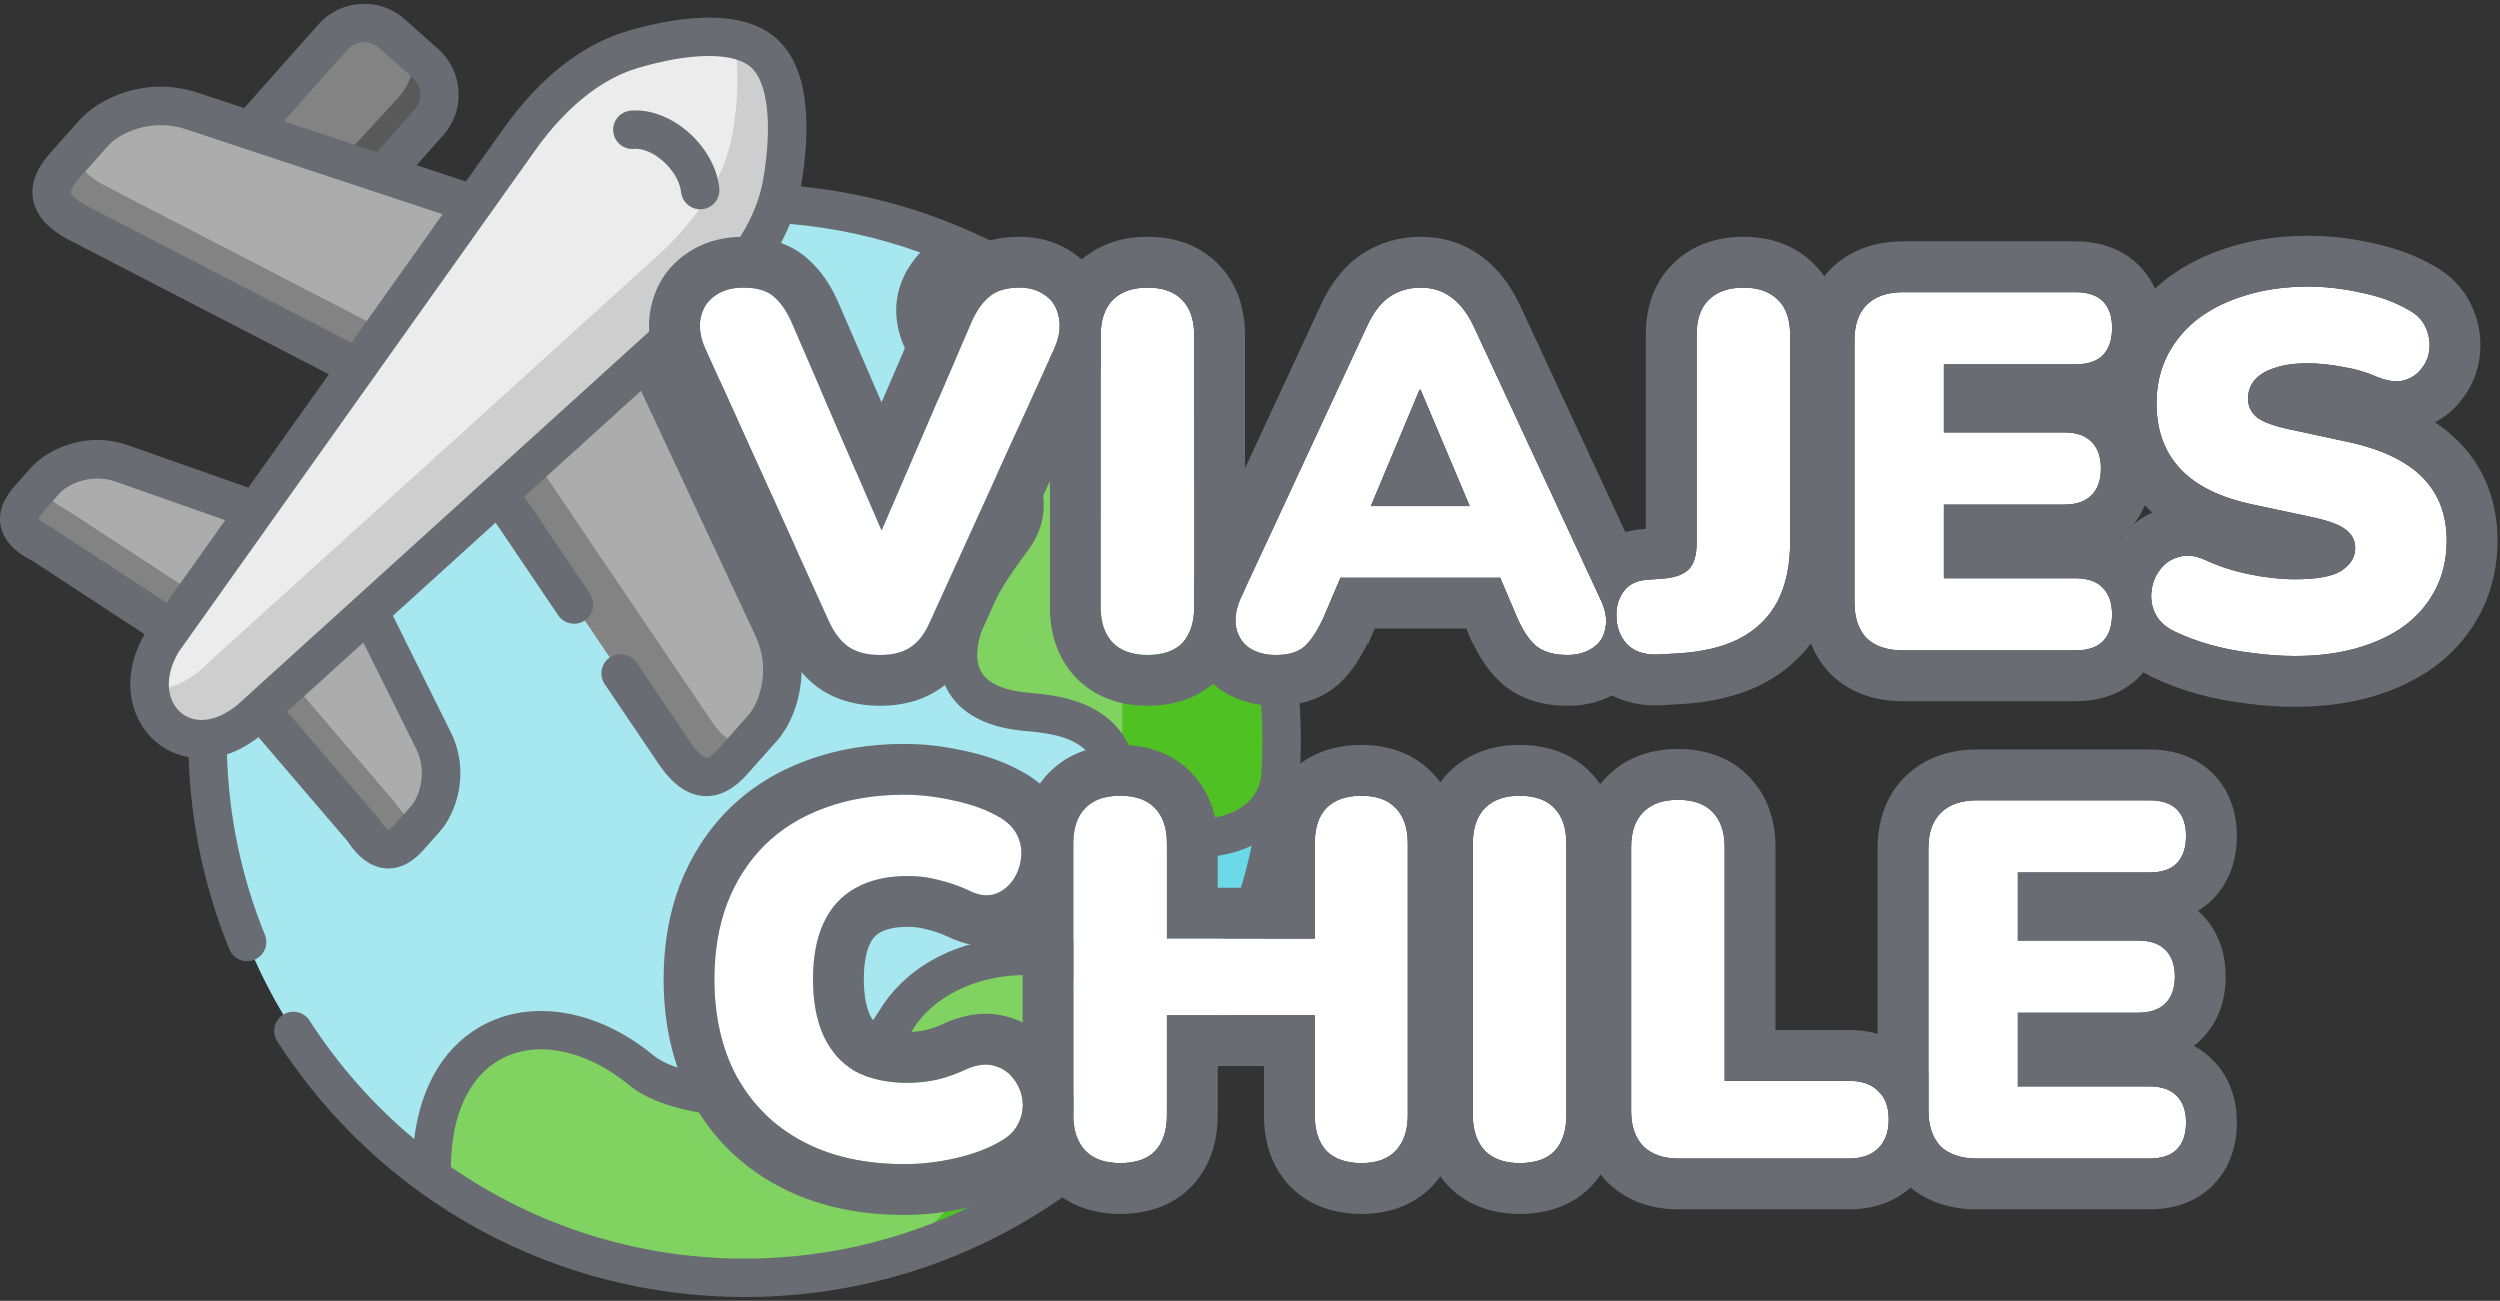 <svg width="984" height="512" viewBox="0 0 984 512" fill="none" xmlns="http://www.w3.org/2000/svg">
<rect x="0" y="0" width="984" height="512" fill="#333333" stroke="none"/>
<g clip-path="url(#clip0_575_2961)">
<path fill-rule="evenodd" clip-rule="evenodd" d="M503.929 306.615C501.302 343.537 489.196 377.887 470.009 407.15C432.263 464.848 367.107 502.941 293.071 502.941C247.13 502.941 204.616 488.195 169.954 463.19C116.504 424.639 81.67 361.683 81.67 290.812L209.242 113.261L305.806 80.197C330.761 81.683 354.516 87.484 376.387 96.886C383.24 99.829 389.921 103.144 396.402 106.774C460.873 143.01 504.444 212.081 504.444 291.355C504.443 296.499 504.271 301.585 503.929 306.615Z" fill="#A6E7F0"/>
<path fill-rule="evenodd" clip-rule="evenodd" d="M396.401 106.774C460.872 143.01 504.443 212.081 504.443 291.355C504.443 296.499 504.272 301.586 503.929 306.615C499.104 338.85 443.398 335.764 440.457 307.672C437.745 281.809 413.903 281.152 402.939 280.066C375.929 277.323 363.68 258.004 398.171 212.681C426.895 174.93 321.565 136.608 376.386 96.886C383.238 99.829 389.92 103.144 396.401 106.774Z" fill="#80D261"/>
<path fill-rule="evenodd" clip-rule="evenodd" d="M312 153.526L325.248 165.3C331.986 171.301 332.614 181.732 326.619 188.505L294.012 225.227L269.114 206.966L270.684 175.331L288.843 154.898C294.841 148.125 305.262 147.525 312 153.526Z" fill="#838383"/>
<path fill-rule="evenodd" clip-rule="evenodd" d="M270.685 175.331L294.012 225.227L304.205 247.089C311.771 263.264 306.318 279.639 300.265 286.44L288.501 299.671C279.621 309.702 272.255 306.701 265.117 295.87L196.449 194.249L206.1 148.44L254.81 141.324L270.685 175.331Z" fill="#ACACAC"/>
<path fill-rule="evenodd" clip-rule="evenodd" d="M145.341 240.601L170.61 291.469C176.806 303.957 172.237 316.903 167.526 322.218L161.073 329.477C154.135 337.307 148.367 334.992 142.8 326.505L102.513 279.438L112.049 251.918L145.341 240.601Z" fill="#ACACAC"/>
<path fill-rule="evenodd" clip-rule="evenodd" d="M47.978 182.418L100.6 200.936L100.372 237.001L67.508 247.517L16.485 214.167C7.434 209.623 4.436 204.165 11.403 196.363L17.856 189.076C22.566 183.79 34.844 177.788 47.978 182.418Z" fill="#ACACAC"/>
<path fill-rule="evenodd" clip-rule="evenodd" d="M352.573 401.692C371.389 370.4 429.35 363.255 470.008 407.15C432.262 464.848 367.106 502.941 293.07 502.941C247.129 502.941 204.615 488.195 169.953 463.19C168.04 405.207 214.837 390.175 252.555 421.353C268.801 434.756 328.846 441.243 352.573 401.692Z" fill="#80D261"/>
<path fill-rule="evenodd" clip-rule="evenodd" d="M143.371 9.068C147.254 9.068 151.137 10.411 154.221 13.183L167.469 24.957C174.236 30.958 174.835 41.418 168.84 48.162L150.709 68.595H112.049L98.458 51.277L131.065 14.555C134.291 10.926 138.803 9.068 143.314 9.068H143.371Z" fill="#838383"/>
<path fill-rule="evenodd" clip-rule="evenodd" d="M98.458 51.277L150.709 68.595L186.285 80.369L180.003 126.379L140.658 144.611L31.731 88.284C20.139 82.454 16.313 75.51 25.221 65.479L36.985 52.248C43.01 45.447 58.628 38.102 75.559 43.703L98.458 51.277Z" fill="#ACACAC"/>
<path fill-rule="evenodd" clip-rule="evenodd" d="M248.871 19.527C266.374 14.326 289.529 10.868 300.551 20.784C311.686 30.557 310.944 53.962 307.832 71.966C307.375 74.652 306.718 77.396 305.805 80.196C301.751 92.941 293.042 106.573 278.309 120.033L254.81 141.323L196.449 194.248L102.426 279.351L98.429 283.123C92.719 287.867 86.951 290.267 81.669 290.81C63.852 292.639 51.432 273.349 63.967 252.488L67.507 247.516L140.658 144.609L186.285 80.367L204.673 54.533C218.806 34.759 234.281 23.871 248.871 19.527Z" fill="#ECECEC"/>
<path fill-rule="evenodd" clip-rule="evenodd" d="M235.281 121.977L176.92 174.902L82.897 260.005L78.9 263.777C73.161 268.521 67.422 270.921 62.14 271.464C61.055 271.578 59.999 271.607 58.971 271.578C60.027 283.609 69.621 292.039 81.67 290.811C86.952 290.268 92.72 287.868 98.43 283.124L102.427 279.352L196.45 194.249L254.811 141.324L278.31 120.034C293.043 106.574 301.751 92.943 305.806 80.197C306.72 77.396 307.376 74.653 307.833 71.967C310.945 53.963 311.688 30.558 300.552 20.785C297.411 17.956 293.3 16.213 288.589 15.298C291.359 26.415 290.359 40.703 288.303 52.649C287.846 55.335 287.189 58.05 286.276 60.851C282.222 73.596 273.513 87.228 258.78 100.688L235.281 121.977Z" fill="#CECECE"/>
<path fill-rule="evenodd" clip-rule="evenodd" d="M279.422 282.924L210.725 181.303L196.449 194.249L265.117 295.87C272.255 306.701 279.622 309.701 288.501 299.671L294.925 292.441C289.359 294.155 284.333 290.412 279.422 282.924Z" fill="#838383"/>
<path fill-rule="evenodd" clip-rule="evenodd" d="M314.913 178.074L286.789 209.766L294.013 225.226L326.62 188.504C332.616 181.731 331.988 171.3 325.249 165.299L313.6 154.925V154.954C320.281 160.956 320.88 171.359 314.913 178.074Z" fill="#595959"/>
<path fill-rule="evenodd" clip-rule="evenodd" d="M134.169 63.008L150.709 68.595L168.84 48.162C174.836 41.418 174.236 30.958 167.469 24.957L158.389 16.87C165.099 22.9 162.521 32.173 156.411 38.832L134.169 63.008Z" fill="#595959"/>
<path fill-rule="evenodd" clip-rule="evenodd" d="M151.108 129.864L42.21 73.538C34.101 69.48 29.79 64.85 30.989 58.992L25.221 65.479C16.313 75.51 20.139 82.454 31.731 88.284L140.658 144.61L151.108 129.864Z" fill="#838383"/>
<path fill-rule="evenodd" clip-rule="evenodd" d="M155.049 315.388L114.762 268.321L102.513 279.438L142.8 326.505C148.368 334.992 154.135 337.307 161.073 329.477L166.898 322.933C162.672 324.047 158.818 321.104 155.049 315.388Z" fill="#838383"/>
<path fill-rule="evenodd" clip-rule="evenodd" d="M77.13 233.971L26.136 200.621C20.026 197.535 16.685 194.077 17.285 189.733L11.403 196.363C4.436 204.165 7.434 209.623 16.485 214.167L67.508 247.517L77.13 233.971Z" fill="#838383"/>
<path fill-rule="evenodd" clip-rule="evenodd" d="M504.443 291.355C504.443 212.081 460.872 143.01 396.401 106.774C392.946 104.831 389.406 102.973 385.808 101.201C420.385 146.982 441.799 210.481 441.799 280.667C441.799 290.24 441.399 299.671 440.628 308.93C445.054 335.85 499.189 338.365 503.928 306.615C504.271 301.585 504.443 296.499 504.443 291.355Z" fill="#4FC122"/>
<path fill-rule="evenodd" clip-rule="evenodd" d="M503.929 306.615C499.189 338.364 445.054 335.85 440.629 308.93C438.545 333.764 433.805 357.483 426.753 379.573C441.714 383.974 456.79 392.861 470.01 407.15C489.196 377.887 501.302 343.537 503.929 306.615Z" fill="#6BD9E7"/>
<path fill-rule="evenodd" clip-rule="evenodd" d="M426.752 379.573C411.705 426.84 386.179 466.705 354.115 493.997C402.197 479.48 443.084 448.302 470.009 407.151C456.789 392.861 441.713 383.974 426.752 379.573Z" fill="#4FC122"/>
<path d="M512 291.354C512 212.23 469.124 138.979 400.102 100.184C373.718 85.365 345.212 76.383 315.252 73.389C315.26 73.344 315.271 73.299 315.279 73.254C318.675 53.607 319.742 27.572 305.606 15.166C290.79 1.833 262.352 7.638 246.715 12.283C229.151 17.512 212.486 30.603 198.513 50.156L183.381 71.445L163.982 65.021L174.488 53.182C178.736 48.404 180.865 42.237 180.484 35.818C180.103 29.405 177.262 23.54 172.49 19.306L159.247 7.54C154.479 3.293 148.32 1.167 141.915 1.545C135.517 1.927 129.658 4.763 125.414 9.537L96.104 42.546L77.933 36.529C56.871 29.563 38.522 39.116 31.337 47.227L19.571 60.462C14.103 66.619 11.905 72.742 13.04 78.664C14.278 85.127 19.282 90.483 28.26 94.998L129.448 147.323L97.747 191.922L50.49 175.29C33.475 169.29 18.278 177.241 12.197 184.066L5.765 191.329C1.125 196.525 -0.729 201.779 0.256 206.943C1.775 214.916 9.598 219.152 12.706 220.725L56.904 249.614C46.716 267.469 51.662 283.655 61.264 291.897C64.61 294.769 69.063 297.085 74.243 298.05C75.083 324.133 80.45 349.522 90.26 373.619C91.454 376.552 94.28 378.329 97.262 378.329C98.211 378.329 99.175 378.149 100.108 377.77C103.973 376.196 105.832 371.787 104.258 367.922C95.047 345.294 90.04 321.436 89.326 296.92C93.332 295.603 97.503 293.422 101.738 290.155L136.749 331.058C138.692 333.993 143.79 341.206 151.845 341.789C152.197 341.814 152.547 341.827 152.897 341.827C157.763 341.827 162.411 339.363 166.722 334.499L173.182 327.231C179.266 320.367 185.404 304.285 177.378 288.107L154.65 242.353L195.07 205.705L219.712 242.175C221.172 244.336 223.555 245.501 225.981 245.501C227.437 245.501 228.908 245.081 230.205 244.205C233.663 241.868 234.573 237.171 232.236 233.712L206.382 195.448L252.304 153.812L263.784 178.393C263.832 178.501 263.881 178.608 263.934 178.714L297.362 250.291C303.859 264.18 298.322 277.258 294.619 281.418L282.844 294.661C280.266 297.574 278.564 298.315 277.953 298.238C277.087 298.177 274.739 296.733 271.38 291.637L250.536 260.802C248.2 257.345 243.501 256.437 240.043 258.773C236.585 261.11 235.677 265.808 238.014 269.267L258.809 300.029C264.394 308.502 270.305 312.848 276.881 313.315C277.268 313.343 277.652 313.357 278.037 313.357C283.641 313.356 289.06 310.443 294.15 304.692L305.911 291.464C313.13 283.353 320.455 263.989 311.053 243.891L302.95 226.542L332.277 193.515C341.032 183.627 340.134 168.438 330.269 159.651L317.027 147.883C312.253 143.63 306.095 141.494 299.687 141.879C293.283 142.259 287.423 145.104 283.196 149.878L272.674 161.717L264.021 143.188L283.384 125.632C283.391 125.626 283.397 125.62 283.404 125.614C296.268 113.867 305.575 101.128 310.916 88.148C328.592 89.67 345.731 93.434 362.184 99.382C356.855 105.275 353.812 111.54 352.979 118.335C350.855 135.65 363.767 150.989 376.254 165.824C393.418 186.216 400.583 197.033 392.158 208.106C372.318 234.177 365.471 254.797 371.806 269.393C374.936 276.604 382.746 285.613 402.195 287.589C402.824 287.652 403.494 287.712 404.2 287.776C418.337 289.061 431.173 291.61 432.941 308.46C434.672 324.991 450.361 336.858 471.093 337.317C471.465 337.325 471.838 337.33 472.212 337.33C479.196 337.33 486.361 335.881 492.646 332.836C488.032 355.113 479.77 376.066 468.528 395.054C447.427 375.824 421.227 366.422 395.349 369.1C373.668 371.338 355.716 381.798 346.092 397.805C335.976 414.666 318.881 420.781 306.322 422.942C284.744 426.653 264.024 421.02 257.368 415.53C236.259 398.081 211.052 393.18 191.587 402.739C175.635 410.573 165.618 426.799 163.019 448.309C147.261 435.162 133.327 419.524 121.825 401.685C119.564 398.177 114.888 397.168 111.378 399.428C107.871 401.69 106.86 406.367 109.122 409.875C149.746 472.883 218.51 510.5 293.069 510.5C351.553 510.5 406.534 487.704 447.883 446.31C485.346 408.808 507.558 360.106 511.399 307.746C511.4 307.742 511.4 307.739 511.401 307.736C511.463 307.322 511.481 306.912 511.475 306.506C511.817 301.484 512 296.434 512 291.354ZM294.503 159.907C296.058 158.151 298.217 157.106 300.582 156.965C302.946 156.82 305.221 157.607 306.98 159.174L320.222 170.942C323.875 174.196 324.207 179.828 320.967 183.487L295.982 211.624L279.638 176.63L294.503 159.907ZM136.713 19.576C138.274 17.82 140.441 16.774 142.814 16.633C145.185 16.475 147.448 17.271 149.201 18.832L162.455 30.61C164.21 32.167 165.255 34.335 165.396 36.714C165.538 39.1 164.755 41.382 163.187 43.146L148.365 59.85L111.724 47.717L136.713 19.576ZM35.127 81.533C28.515 78.208 27.93 76.054 27.885 75.82C27.77 75.222 28.271 73.428 30.87 70.502L42.643 57.259C46.328 53.1 58.642 46.066 73.185 50.879L148.035 75.664C148.161 75.712 148.289 75.75 148.417 75.791L174.22 84.335L138.293 134.88L35.127 81.533ZM19.876 207.414C16.553 205.746 15.472 204.558 15.17 204.143C15.297 203.781 15.717 202.88 17.061 201.373L23.498 194.104C26.111 191.172 35.271 185.949 45.47 189.547L88.639 204.738L65.556 237.213L20.621 207.843C20.38 207.685 20.131 207.542 19.876 207.414ZM163.84 294.827C168.637 304.497 164.496 314.243 161.878 317.197L155.417 324.466C154.092 325.961 153.247 326.482 152.901 326.651C152.452 326.396 151.15 325.457 149.119 322.36C148.943 322.092 148.75 321.835 148.542 321.592L113.023 280.096L143.015 252.903L163.84 294.827ZM273.215 114.451L249.924 135.568C249.794 135.679 249.667 135.793 249.546 135.911L93.48 277.411C89.296 280.856 85.007 282.828 81.056 283.285C80.97 283.292 80.884 283.298 80.799 283.308C77.15 283.671 73.798 282.738 71.107 280.428C66.181 276.2 64.046 267.215 70.303 256.619L146.718 149.113C146.775 149.036 146.83 148.959 146.884 148.879L210.82 58.928C222.81 42.151 236.714 31.03 251.023 26.771C271.833 20.586 288.876 20.445 295.565 26.464C302.24 32.322 304.086 49.264 300.382 70.69C297.866 85.386 288.471 100.518 273.215 114.451ZM471.428 322.206C460.544 321.965 448.993 316.625 447.973 306.884C444.764 276.285 417.297 273.788 405.569 272.722C404.906 272.661 404.276 272.604 403.703 272.547C396.998 271.867 388.426 269.722 385.671 263.372C381.844 254.556 388.592 237.746 404.186 217.255C420.859 195.342 402.538 173.577 387.817 156.088C377.415 143.731 366.659 130.952 367.981 120.173C368.585 115.248 371.707 110.461 377.47 105.619C382.624 107.975 387.703 110.555 392.699 113.361C456.964 149.481 496.886 217.684 496.886 291.353C496.886 296.304 496.699 301.212 496.351 306.076C494.149 318.322 481.629 322.441 471.428 322.206ZM293.07 495.384C251.008 495.384 210.936 482.497 177.461 459.296C177.595 438.34 185.069 422.777 198.251 416.304C212.311 409.396 231.274 413.565 247.745 427.182C259.851 437.169 286.137 441.747 308.884 437.836C324.561 435.139 345.99 427.354 359.049 405.586C366.092 393.873 380.243 385.852 396.901 384.133C419.199 381.825 441.974 390.477 460.213 407.969C423.339 460.774 362.171 495.384 293.07 495.384Z" fill="#696C73"/>
<path d="M248.269 43.546C244.11 43.895 241.021 47.548 241.369 51.707C241.718 55.867 245.368 58.965 249.531 58.607C257.114 57.992 267.16 67.209 268.084 75.647C268.508 79.517 271.782 82.383 275.587 82.383C275.862 82.383 276.14 82.368 276.419 82.337C280.568 81.883 283.563 78.151 283.109 74.003C281.281 57.311 264.029 42.21 248.269 43.546Z" fill="#696C73"/>
</g>
<path d="M778.219 456C771.952 456 767.152 454.4 763.819 451.2C760.619 447.867 759.019 443.133 759.019 437V334C759.019 327.867 760.619 323.2 763.819 320C767.152 316.667 771.952 315 778.219 315H846.019C850.819 315 854.419 316.2 856.819 318.6C859.219 321 860.419 324.467 860.419 329C860.419 333.667 859.219 337.267 856.819 339.8C854.419 342.2 850.819 343.4 846.019 343.4H794.219V370.2H841.619C846.285 370.2 849.819 371.4 852.219 373.8C854.752 376.2 856.019 379.733 856.019 384.4C856.019 389.067 854.752 392.6 852.219 395C849.819 397.4 846.285 398.6 841.619 398.6H794.219V427.6H846.019C850.819 427.6 854.419 428.867 856.819 431.4C859.219 433.8 860.419 437.267 860.419 441.8C860.419 446.467 859.219 450 856.819 452.4C854.419 454.8 850.819 456 846.019 456H778.219Z" fill="white"/>
<path d="M660.626 456C654.76 456 650.16 454.4 646.826 451.2C643.626 447.866 642.026 443.266 642.026 437.4V333.4C642.026 327.4 643.626 322.8 646.826 319.6C650.026 316.4 654.56 314.8 660.426 314.8C666.426 314.8 670.96 316.4 674.026 319.6C677.226 322.8 678.826 327.4 678.826 333.4V425.4H727.626C732.693 425.4 736.56 426.733 739.226 429.4C742.026 431.933 743.426 435.666 743.426 440.6C743.426 445.533 742.026 449.333 739.226 452C736.56 454.666 732.693 456 727.626 456H660.626Z" fill="white"/>
<path d="M598.122 457.8C592.255 457.8 587.722 456.2 584.522 453C581.322 449.667 579.722 445 579.722 439V332C579.722 325.867 581.322 321.2 584.522 318C587.722 314.8 592.255 313.2 598.122 313.2C604.122 313.2 608.655 314.8 611.722 318C614.922 321.2 616.522 325.867 616.522 332V439C616.522 445 614.988 449.667 611.922 453C608.855 456.2 604.255 457.8 598.122 457.8Z" fill="white"/>
<path d="M440.895 457.8C435.028 457.8 430.495 456.2 427.295 453C424.095 449.667 422.495 445 422.495 439V332C422.495 325.867 424.095 321.2 427.295 318C430.495 314.8 435.028 313.2 440.895 313.2C446.895 313.2 451.428 314.8 454.495 318C457.695 321.2 459.295 325.867 459.295 332V369.4H517.495V332C517.495 325.867 519.028 321.2 522.095 318C525.295 314.8 529.895 313.2 535.895 313.2C541.762 313.2 546.228 314.8 549.295 318C552.495 321.2 554.095 325.867 554.095 332V439C554.095 445 552.495 449.667 549.295 453C546.228 456.2 541.762 457.8 535.895 457.8C529.895 457.8 525.295 456.2 522.095 453C519.028 449.667 517.495 445 517.495 439V399.6H459.295V439C459.295 445 457.762 449.667 454.695 453C451.628 456.2 447.028 457.8 440.895 457.8Z" fill="white"/>
<path d="M356 458.2C340.4 458.2 327 455.2 315.8 449.2C304.6 443.2 296 434.733 290 423.8C284.134 412.866 281.2 400.066 281.2 385.4C281.2 374.466 282.867 364.533 286.2 355.6C289.667 346.666 294.6 339 301 332.6C307.534 326.2 315.4 321.333 324.6 318C333.934 314.533 344.4 312.8 356 312.8C362.134 312.8 368.467 313.533 375 315C381.667 316.333 387.534 318.4 392.6 321.2C396.334 323.2 398.934 325.733 400.4 328.8C401.867 331.866 402.334 335 401.8 338.2C401.4 341.4 400.267 344.266 398.4 346.8C396.534 349.333 394.134 351.066 391.2 352C388.267 352.8 385.067 352.333 381.6 350.6C377.6 348.733 373.6 347.333 369.6 346.4C365.734 345.333 361.667 344.8 357.4 344.8C349.134 344.8 342.2 346.4 336.6 349.6C331.134 352.666 327 357.2 324.2 363.2C321.4 369.2 320 376.6 320 385.4C320 394.2 321.4 401.666 324.2 407.8C327 413.8 331.134 418.4 336.6 421.6C342.2 424.666 349.134 426.2 357.4 426.2C360.867 426.2 364.6 425.8 368.6 425C372.6 424.066 376.534 422.666 380.4 420.8C384.4 419.066 387.934 418.6 391 419.4C394.2 420.2 396.734 421.8 398.6 424.2C400.6 426.6 401.867 429.4 402.4 432.6C402.934 435.666 402.467 438.733 401 441.8C399.667 444.866 397.267 447.333 393.8 449.2C389.134 452 383.334 454.2 376.4 455.8C369.6 457.4 362.8 458.2 356 458.2Z" fill="white"/>
<path d="M903.216 258.2C897.882 258.2 892.282 257.8 886.416 257C880.682 256.333 875.216 255.266 870.016 253.8C864.816 252.333 860.149 250.6 856.016 248.6C852.416 246.866 849.882 244.6 848.416 241.8C846.949 238.866 846.416 235.8 846.816 232.6C847.216 229.4 848.349 226.6 850.216 224.2C852.082 221.666 854.549 220 857.616 219.2C860.682 218.266 864.149 218.666 868.016 220.4C873.082 222.8 878.816 224.666 885.216 226C891.616 227.333 897.616 228 903.216 228C912.016 228 918.149 226.866 921.616 224.6C925.216 222.2 927.016 219.266 927.016 215.8C927.016 212.733 925.749 210.266 923.216 208.4C920.816 206.533 916.482 204.933 910.216 203.6L886.816 198.6C874.016 195.933 864.482 191.266 858.216 184.6C851.949 177.933 848.816 169.333 848.816 158.8C848.816 151.866 850.216 145.6 853.016 140C855.949 134.266 860.016 129.4 865.216 125.4C870.549 121.4 876.816 118.333 884.016 116.2C891.349 113.933 899.482 112.8 908.416 112.8C915.349 112.8 922.349 113.6 929.416 115.2C936.616 116.666 942.816 118.933 948.016 122C951.082 123.6 953.282 125.8 954.616 128.6C955.949 131.4 956.482 134.333 956.216 137.4C955.949 140.333 954.882 142.933 953.016 145.2C951.282 147.466 948.882 149 945.816 149.8C942.882 150.466 939.349 149.933 935.216 148.2C931.349 146.466 926.949 145.2 922.016 144.4C917.216 143.466 912.549 143 908.016 143C903.082 143 898.882 143.6 895.416 144.8C891.949 145.866 889.282 147.466 887.416 149.6C885.682 151.733 884.816 154.2 884.816 157C884.816 159.8 885.949 162.2 888.216 164.2C890.616 166.066 894.949 167.666 901.216 169L924.416 174C937.349 176.8 947.016 181.4 953.416 187.8C959.816 194.2 963.016 202.533 963.016 212.8C963.016 219.733 961.616 226 958.816 231.6C956.016 237.2 952.016 242 946.816 246C941.616 249.866 935.349 252.866 928.016 255C920.682 257.133 912.416 258.2 903.216 258.2Z" fill="white"/>
<path d="M749.117 256C742.85 256 738.05 254.4 734.717 251.2C731.517 247.867 729.917 243.133 729.917 237V134C729.917 127.867 731.517 123.2 734.717 120C738.05 116.667 742.85 115 749.117 115H816.917C821.717 115 825.317 116.2 827.717 118.6C830.117 121 831.317 124.467 831.317 129C831.317 133.667 830.117 137.267 827.717 139.8C825.317 142.2 821.717 143.4 816.917 143.4H765.117V170.2H812.517C817.184 170.2 820.717 171.4 823.117 173.8C825.65 176.2 826.917 179.733 826.917 184.4C826.917 189.067 825.65 192.6 823.117 195C820.717 197.4 817.184 198.6 812.517 198.6H765.117V227.6H816.917C821.717 227.6 825.317 228.867 827.717 231.4C830.117 233.8 831.317 237.267 831.317 241.8C831.317 246.467 830.117 250 827.717 252.4C825.317 254.8 821.717 256 816.917 256H749.117Z" fill="white"/>
<path d="M652.788 257.6C647.454 257.867 643.321 256.534 640.388 253.6C637.588 250.534 636.188 246.667 636.188 242C636.188 238.4 637.188 235.267 639.188 232.6C641.188 229.934 644.188 228.467 648.188 228.2L653.788 227.8C658.588 227.534 662.121 226.4 664.388 224.4C666.654 222.267 667.788 218.8 667.788 214V131.8C667.788 125.667 669.387 121.067 672.587 118C675.787 114.8 680.321 113.2 686.188 113.2C692.054 113.2 696.588 114.8 699.788 118C702.988 121.067 704.587 125.667 704.587 131.8V213.4C704.587 222.6 702.921 230.4 699.587 236.8C696.254 243.067 691.254 247.934 684.587 251.4C678.054 254.734 669.854 256.667 659.987 257.2L652.788 257.6Z" fill="white"/>
<path d="M502.142 257.8C498.009 257.8 494.542 256.867 491.742 255C488.942 253 487.209 250.334 486.542 247C485.875 243.534 486.475 239.667 488.342 235.4L538.142 128.2C540.542 123 543.475 119.2 546.942 116.8C550.542 114.4 554.609 113.2 559.142 113.2C563.675 113.2 567.609 114.4 570.942 116.8C574.409 119.2 577.409 123 579.942 128.2L629.742 235.4C631.875 239.667 632.609 243.534 631.942 247C631.409 250.467 629.742 253.134 626.942 255C624.275 256.867 620.942 257.8 616.942 257.8C611.609 257.8 607.475 256.6 604.542 254.2C601.742 251.8 599.209 247.934 596.942 242.6L586.142 217.2L600.142 227.4H517.742L531.942 217.2L521.142 242.6C518.742 247.934 516.275 251.8 513.742 254.2C511.209 256.6 507.342 257.8 502.142 257.8ZM558.742 153.4L535.542 208.8L529.942 199.2H588.142L582.542 208.8L559.142 153.4H558.742Z" fill="white"/>
<path d="M451.637 257.8C445.771 257.8 441.237 256.2 438.037 253C434.837 249.667 433.237 245 433.237 239V132C433.237 125.867 434.837 121.2 438.037 118C441.237 114.8 445.771 113.2 451.637 113.2C457.637 113.2 462.171 114.8 465.237 118C468.437 121.2 470.037 125.867 470.037 132V239C470.037 245 468.504 249.667 465.437 253C462.371 256.2 457.771 257.8 451.637 257.8Z" fill="white"/>
<path d="M346.4 257.8C341.333 257.8 337.2 256.734 334 254.6C330.933 252.467 328.333 249.067 326.2 244.4L277.8 137.6C275.667 132.934 275 128.734 275.8 125C276.6 121.267 278.467 118.4 281.4 116.4C284.333 114.267 288 113.2 292.4 113.2C297.867 113.2 301.933 114.4 304.6 116.8C307.4 119.2 309.8 122.734 311.8 127.4L352.6 221.8H341.4L382.2 127.2C384.2 122.534 386.6 119.067 389.4 116.8C392.2 114.4 396.133 113.2 401.2 113.2C405.333 113.2 408.8 114.267 411.6 116.4C414.4 118.4 416.133 121.267 416.8 125C417.6 128.734 416.933 132.934 414.8 137.6L366.2 244.4C364.2 249.067 361.667 252.467 358.6 254.6C355.533 256.734 351.467 257.8 346.4 257.8Z" fill="white"/>
<path fill-rule="evenodd" clip-rule="evenodd" d="M740.825 450.141C742.392 455.444 745.098 460.579 749.391 465.051L749.673 465.345L749.968 465.628C758.19 473.521 768.666 476 778.219 476H846.019C853.901 476 863.487 474.016 870.961 466.542C878.338 459.165 880.419 449.739 880.419 441.8C880.419 433.871 878.276 424.698 871.153 417.451C868.789 414.999 866.197 413.108 863.501 411.67C864.414 410.959 865.305 410.181 866.169 409.332C873.744 402.032 876.019 392.561 876.019 384.4C876.019 376.239 873.744 366.768 866.169 359.468C865.83 359.135 865.487 358.812 865.139 358.501C867.169 357.277 869.128 355.774 870.961 353.942L871.152 353.751L871.338 353.555C878.309 346.197 880.419 337.017 880.419 329C880.419 321.001 878.237 311.734 870.961 304.458C863.487 296.984 853.901 295 846.019 295H778.219C768.454 295 757.87 297.665 749.676 305.858C741.549 313.985 739.019 324.498 739.019 334V429.197C739.089 429.264 739.158 429.332 739.226 429.4C741.299 431.276 742.605 433.809 743.143 437C743.332 438.119 743.426 439.319 743.426 440.6C743.426 444.482 742.559 447.663 740.825 450.141ZM846.019 343.4C850.819 343.4 854.419 342.2 856.819 339.8C859.219 337.267 860.419 333.667 860.419 329C860.419 324.467 859.219 321 856.819 318.6C854.419 316.2 850.819 315 846.019 315H778.219C771.952 315 767.152 316.667 763.819 320C760.619 323.2 759.019 327.867 759.019 334V437C759.019 443.133 760.619 447.867 763.819 451.2C767.152 454.4 771.952 456 778.219 456H846.019C850.819 456 854.419 454.8 856.819 452.4C859.219 450 860.419 446.467 860.419 441.8C860.419 437.267 859.219 433.8 856.819 431.4C854.419 428.867 850.819 427.6 846.019 427.6H794.219V398.6H841.619C846.285 398.6 849.819 397.4 852.219 395C854.752 392.6 856.019 389.067 856.019 384.4C856.019 379.733 854.752 376.2 852.219 373.8C849.819 371.4 846.285 370.2 841.619 370.2H794.219V343.4H846.019Z" fill="#696C73"/>
<path fill-rule="evenodd" clip-rule="evenodd" d="M646.826 451.2C650.16 454.4 654.76 456 660.626 456H727.626C732.693 456 736.56 454.666 739.226 452C742.026 449.333 743.426 445.533 743.426 440.6C743.426 435.666 742.026 431.933 739.226 429.4C736.56 426.733 732.693 425.4 727.626 425.4H678.826V333.4C678.826 327.4 677.226 322.8 674.026 319.6C670.96 316.4 666.426 314.8 660.426 314.8C654.56 314.8 650.026 316.4 646.826 319.6C643.626 322.8 642.026 327.4 642.026 333.4V437.4C642.026 443.266 643.626 447.866 646.826 451.2ZM688.318 305.608C680.31 297.355 669.825 294.8 660.426 294.8C650.896 294.8 640.654 297.488 632.684 305.458C624.634 313.508 622.026 323.885 622.026 333.4V437.4C622.026 446.976 624.729 457.061 632.399 465.05L632.681 465.345L632.976 465.628C640.965 473.297 651.05 476 660.626 476H727.626C736.055 476 745.657 473.741 753.195 466.314C758.279 461.401 761.124 455.525 762.461 449.57C760.722 447.156 759.642 444.166 759.221 440.6C759.086 439.459 759.019 438.259 759.019 437V422.56C757.502 419.845 755.531 417.257 753.014 414.908C745.503 407.623 735.988 405.4 727.626 405.4H698.826V333.4C698.826 323.944 696.251 313.637 688.318 305.608Z" fill="#696C73"/>
<path fill-rule="evenodd" clip-rule="evenodd" d="M584.522 453C587.722 456.2 592.255 457.8 598.122 457.8C604.255 457.8 608.855 456.2 611.922 453C614.988 449.667 616.522 445 616.522 439V332C616.522 325.867 614.922 321.2 611.722 318C608.655 314.8 604.122 313.2 598.122 313.2C592.255 313.2 587.722 314.8 584.522 318C581.322 321.2 579.722 325.867 579.722 332V439C579.722 445 581.322 449.667 584.522 453ZM626.014 304.009C618.006 295.755 607.521 293.2 598.122 293.2C588.591 293.2 578.35 295.888 570.38 303.858C562.252 311.986 559.722 322.498 559.722 332V439C559.722 448.566 562.347 458.781 570.094 466.851L570.235 466.998L570.38 467.142C578.35 475.112 588.591 477.8 598.122 477.8C607.56 477.8 618.258 475.294 626.361 466.838L626.502 466.691L626.64 466.541C634.084 458.451 636.522 448.351 636.522 439V332C636.522 322.557 634.023 312.116 626.014 304.009Z" fill="#696C73"/>
<path fill-rule="evenodd" clip-rule="evenodd" d="M402.495 436.878V439C402.495 448.566 405.121 458.781 412.867 466.851L413.009 466.998L413.153 467.142C421.123 475.112 431.364 477.8 440.895 477.8C450.333 477.8 461.032 475.294 469.135 466.838L469.276 466.691L469.414 466.541C476.857 458.451 479.295 448.351 479.295 439V419.6H497.495V439C497.495 448.351 499.933 458.451 507.376 466.541L507.658 466.848L507.953 467.142C516.003 475.193 526.38 477.8 535.895 477.8C545.369 477.8 555.778 475.133 563.723 466.851C571.47 458.781 574.095 448.566 574.095 439V332C574.095 322.557 571.596 312.116 563.587 304.009C555.66 295.837 545.315 293.2 535.895 293.2C526.38 293.2 516.003 295.808 507.953 303.858L507.803 304.008L507.655 304.162C499.84 312.317 497.495 322.714 497.495 332V349.4H479.295V332C479.295 322.556 476.796 312.114 468.786 304.008C460.778 295.755 450.294 293.2 440.895 293.2C431.364 293.2 421.123 295.888 413.153 303.858C405.025 311.986 402.495 322.498 402.495 332V433.229C402.652 434.445 402.652 435.662 402.495 436.878ZM459.295 369.4V332C459.295 325.867 457.695 321.2 454.495 318C451.428 314.8 446.895 313.2 440.895 313.2C435.028 313.2 430.495 314.8 427.295 318C424.095 321.2 422.495 325.867 422.495 332V439C422.495 445 424.095 449.667 427.295 453C430.495 456.2 435.028 457.8 440.895 457.8C447.028 457.8 451.628 456.2 454.695 453C457.762 449.667 459.295 445 459.295 439V399.6H517.495V439C517.495 445 519.028 449.667 522.095 453C525.295 456.2 529.895 457.8 535.895 457.8C541.762 457.8 546.228 456.2 549.295 453C552.495 449.667 554.095 445 554.095 439V332C554.095 325.867 552.495 321.2 549.295 318C546.228 314.8 541.762 313.2 535.895 313.2C529.895 313.2 525.295 314.8 522.095 318C519.028 321.2 517.495 325.867 517.495 332V369.4H459.295Z" fill="#696C73"/>
<path fill-rule="evenodd" clip-rule="evenodd" d="M315.8 449.2C327 455.2 340.4 458.2 356 458.2C362.8 458.2 369.6 457.4 376.4 455.8C383.334 454.2 389.134 452 393.8 449.2C397.267 447.333 399.667 444.866 401 441.8C402.467 438.733 402.934 435.666 402.4 432.6C401.867 429.4 400.6 426.6 398.6 424.2C396.734 421.8 394.2 420.2 391 419.4C387.934 418.6 384.4 419.066 380.4 420.8C376.534 422.666 372.6 424.066 368.6 425C364.6 425.8 360.867 426.2 357.4 426.2C349.134 426.2 342.2 424.666 336.6 421.6C331.134 418.4 327 413.8 324.2 407.8C321.4 401.666 320 394.2 320 385.4C320 376.6 321.4 369.2 324.2 363.2C327 357.2 331.134 352.666 336.6 349.6C342.2 346.4 349.134 344.8 357.4 344.8C361.667 344.8 365.734 345.333 369.6 346.4C373.6 347.333 377.6 348.733 381.6 350.6C385.067 352.333 388.267 352.8 391.2 352C394.134 351.066 396.534 349.333 398.4 346.8C400.267 344.266 401.4 341.4 401.8 338.2C402.334 335 401.867 331.866 400.4 328.8C398.934 325.733 396.334 323.2 392.6 321.2C387.534 318.4 381.667 316.333 375 315C368.467 313.533 362.134 312.8 356 312.8C344.4 312.8 333.934 314.533 324.6 318C315.4 321.333 307.534 326.2 301 332.6C294.6 339 289.667 346.666 286.2 355.6C282.867 364.533 281.2 374.466 281.2 385.4C281.2 400.066 284.134 412.866 290 423.8C296 434.733 304.6 443.2 315.8 449.2ZM379.155 295.435C371.39 293.708 363.661 292.8 356 292.8C342.437 292.8 329.587 294.824 317.711 299.223C306.044 303.462 295.703 309.791 287.005 318.313L286.931 318.385L286.858 318.458C278.379 326.936 271.967 336.996 267.555 348.364L267.508 348.486L267.462 348.608C263.181 360.08 261.2 372.425 261.2 385.4C261.2 402.766 264.689 418.928 272.377 433.256L272.422 433.339L272.467 433.422C280.367 447.818 291.809 459.036 306.356 466.829C321.05 474.702 337.846 478.2 356 478.2C364.371 478.2 372.695 477.215 380.942 475.277C389.158 473.378 396.9 470.596 403.716 466.572C410.13 463.02 415.818 457.647 419.191 450.116C420.98 446.287 422.137 442.176 422.496 437.896V432.212C422.413 431.229 422.288 430.24 422.117 429.247C421.034 422.813 418.399 416.81 414.172 411.647C409.366 405.598 402.953 401.793 395.95 400.022C387.228 397.776 379.003 399.608 372.448 402.449L372.073 402.611L371.705 402.789C369.207 403.995 366.761 404.867 364.354 405.452C361.571 405.99 359.271 406.2 357.4 406.2C351.775 406.2 348.409 405.195 346.455 404.19C344.793 403.161 343.463 401.752 342.359 399.418C341.07 396.556 340 392.111 340 385.4C340 378.606 341.096 374.289 342.324 371.658C343.459 369.225 344.783 367.942 346.385 367.043L346.454 367.004L346.523 366.965C348.364 365.912 351.654 364.8 357.4 364.8C359.984 364.8 362.254 365.12 364.282 365.68L364.667 365.786L365.056 365.877C367.557 366.46 370.187 367.359 372.958 368.638C379.528 371.855 387.724 373.678 396.463 371.295L396.866 371.185L397.264 371.058C404.313 368.815 410.191 364.513 414.501 358.664C418.371 353.412 420.736 347.435 421.595 341.074C422.726 333.766 421.533 326.632 418.443 320.171C414.753 312.456 408.669 307.145 402.166 303.635C395.115 299.755 387.366 297.098 379.155 295.435Z" fill="#696C73"/>
<path fill-rule="evenodd" clip-rule="evenodd" d="M868.015 220.4C873.082 222.8 878.815 224.666 885.215 226C891.615 227.333 897.615 228 903.215 228C912.015 228 918.149 226.866 921.615 224.6C925.215 222.2 927.015 219.266 927.015 215.8C927.015 212.733 925.749 210.266 923.215 208.4C920.815 206.533 916.482 204.933 910.215 203.6L886.815 198.6C874.015 195.933 864.482 191.266 858.215 184.6C851.949 177.933 848.815 169.333 848.815 158.8C848.815 151.866 850.215 145.6 853.015 140C855.949 134.266 860.015 129.4 865.215 125.4C870.549 121.4 876.815 118.333 884.015 116.2C891.349 113.933 899.482 112.8 908.415 112.8C915.349 112.8 922.349 113.6 929.415 115.2C936.615 116.666 942.815 118.933 948.015 122C951.082 123.6 953.282 125.8 954.615 128.6C955.949 131.4 956.482 134.333 956.215 137.4C955.949 140.333 954.882 142.933 953.015 145.2C951.282 147.466 948.882 149 945.815 149.8C942.882 150.466 939.349 149.933 935.215 148.2C931.349 146.466 926.949 145.2 922.015 144.4C917.215 143.466 912.549 143 908.015 143C903.082 143 898.882 143.6 895.415 144.8C891.949 145.866 889.282 147.466 887.415 149.6C885.682 151.733 884.815 154.2 884.815 157C884.815 159.8 885.949 162.2 888.215 164.2C890.615 166.066 894.949 167.666 901.215 169L924.415 174C937.349 176.8 947.015 181.4 953.415 187.8C959.815 194.2 963.015 202.533 963.015 212.8C963.015 219.733 961.615 226 958.815 231.6C956.015 237.2 952.015 242 946.815 246C941.615 249.866 935.349 252.866 928.015 255C920.682 257.133 912.415 258.2 903.215 258.2C897.882 258.2 892.282 257.8 886.415 257C880.682 256.333 875.215 255.266 870.015 253.8C864.815 252.333 860.149 250.6 856.015 248.6C852.415 246.866 849.882 244.6 848.415 241.8C846.949 238.866 846.415 235.8 846.815 232.6C847.215 229.4 848.349 226.6 850.215 224.2C852.082 221.666 854.549 220 857.615 219.2C860.682 218.266 864.149 218.666 868.015 220.4ZM847.185 201.74C845.958 200.65 844.776 199.504 843.643 198.298C833.362 187.361 828.815 173.597 828.815 158.8C828.815 149.1 830.795 139.72 835.127 131.056L835.168 130.973L835.21 130.89C839.518 122.471 845.52 115.317 853.021 109.547L853.118 109.473L853.215 109.4C860.643 103.829 869.072 99.781 878.221 97.057C887.718 94.136 897.841 92.8 908.415 92.8C916.83 92.8 925.241 93.764 933.623 95.646C942.298 97.433 950.458 100.294 957.768 104.534C964.002 107.904 969.347 113.018 972.673 120.001C975.525 125.992 976.718 132.489 976.14 139.132L976.137 139.171L976.133 139.21C975.515 146.016 972.971 152.32 968.675 157.642C965.77 161.354 962.257 164.188 958.406 166.231C961.703 168.406 964.77 170.87 967.557 173.658C978.223 184.324 983.015 198.005 983.015 212.8C983.015 222.5 981.036 231.88 976.704 240.544C972.487 248.977 966.488 256.1 959.01 261.852L958.88 261.952L958.749 262.049C951.331 267.566 942.822 271.521 933.602 274.204C924.127 276.96 913.933 278.2 903.215 278.2C896.948 278.2 890.506 277.735 883.908 276.843C877.261 276.06 870.813 274.805 864.586 273.049C858.458 271.32 852.674 269.199 847.326 266.614C840.89 263.512 834.632 258.589 830.699 251.08L830.611 250.913L830.527 250.744C830.294 250.277 830.071 249.807 829.858 249.334C830.831 247.282 831.317 244.771 831.317 241.8C831.317 237.266 830.117 233.8 827.717 231.4C827.461 231.13 827.192 230.874 826.909 230.633C826.928 230.462 826.948 230.291 826.97 230.119C827.778 223.654 830.156 217.492 834.271 212.124C837.704 207.539 842.102 204.026 847.185 201.74Z" fill="#696C73"/>
<path fill-rule="evenodd" clip-rule="evenodd" d="M720.572 265.345L720.289 265.051C712.468 256.904 709.917 246.558 709.917 237V134C709.917 124.498 712.447 113.985 720.575 105.858C728.768 97.665 739.353 95 749.117 95H816.917C824.8 95 834.386 96.984 841.859 104.458C849.136 111.734 851.317 121.001 851.317 129C851.317 137.017 849.207 146.197 842.236 153.555L842.05 153.751L841.859 153.942C840.027 155.774 838.068 157.277 836.038 158.501C836.385 158.812 836.729 159.135 837.068 159.468C844.643 166.768 846.917 176.239 846.917 184.4C846.917 192.561 844.643 202.032 837.068 209.332C836.204 210.181 835.313 210.959 834.399 211.67C837.096 213.108 839.687 214.998 842.051 217.451C844.941 220.392 847.012 223.65 848.452 227.013C847.614 228.716 847.068 230.578 846.815 232.6C846.415 235.8 846.949 238.867 848.415 241.8C849.101 243.109 850.02 244.302 851.173 245.378C850.593 252.46 848.155 260.247 841.859 266.542C834.386 274.016 824.8 276 816.917 276H749.117C739.564 276 729.088 273.521 720.866 265.628L720.572 265.345ZM827.717 231.4C825.317 228.867 821.717 227.6 816.917 227.6H765.117V198.6H812.517C817.184 198.6 820.717 197.4 823.117 195C825.65 192.6 826.917 189.067 826.917 184.4C826.917 179.733 825.65 176.2 823.117 173.8C820.717 171.4 817.184 170.2 812.517 170.2H765.117V143.4H816.917C821.717 143.4 825.317 142.2 827.717 139.8C830.117 137.267 831.317 133.667 831.317 129C831.317 124.467 830.117 121 827.717 118.6C825.317 116.2 821.717 115 816.917 115H749.117C742.85 115 738.05 116.667 734.717 120C731.517 123.2 729.917 127.867 729.917 134V237C729.917 243.133 731.517 247.867 734.717 251.2C738.05 254.4 742.85 256 749.117 256H816.917C821.717 256 825.317 254.8 827.717 252.4C830.117 250 831.317 246.467 831.317 241.8C831.317 237.267 830.117 233.8 827.717 231.4Z" fill="#696C73"/>
<path fill-rule="evenodd" clip-rule="evenodd" d="M653.842 277.572L653.786 277.575C644.532 278.038 634.251 275.748 626.245 267.742L625.924 267.421L625.618 267.086C622.968 264.183 620.923 261.011 619.427 257.671C622.343 257.356 624.848 256.466 626.942 255C629.742 253.134 631.409 250.467 631.942 247C632.247 245.417 632.259 243.75 631.98 242C631.647 239.918 630.901 237.718 629.742 235.4L622.99 220.866C623.056 220.777 623.121 220.689 623.188 220.6C629.38 212.344 638.295 208.828 646.802 208.248C646.82 208.247 646.839 208.246 646.857 208.244L647.788 208.178V131.8C647.788 122.42 650.263 111.795 658.595 103.709C666.543 95.855 676.716 93.2 686.188 93.2C695.659 93.2 705.832 95.855 713.78 103.709C722.112 111.794 724.588 122.42 724.588 131.8V213.4C724.588 224.956 722.497 236.109 717.326 246.039L717.286 246.116L717.245 246.192C711.897 256.247 703.849 263.926 693.815 269.145L693.746 269.18L693.677 269.215C683.951 274.178 672.814 276.535 661.075 277.171C661.072 277.171 661.07 277.171 661.067 277.171L653.842 277.572ZM659.988 257.2C669.854 256.667 678.054 254.734 684.588 251.4C691.254 247.934 696.254 243.067 699.588 236.8C702.921 230.4 704.588 222.6 704.588 213.4V131.8C704.588 125.667 702.988 121.067 699.788 118C696.588 114.8 692.054 113.2 686.188 113.2C680.321 113.2 675.788 114.8 672.588 118C669.388 121.067 667.788 125.667 667.788 131.8V214C667.788 218.8 666.654 222.267 664.388 224.4C662.121 226.4 658.588 227.534 653.788 227.8L648.188 228.2C644.188 228.467 641.188 229.934 639.188 232.6C637.188 235.267 636.188 238.4 636.188 242C636.188 246.667 637.588 250.534 640.388 253.6C643.321 256.534 647.454 257.867 652.788 257.6L659.988 257.2Z" fill="#696C73"/>
<path fill-rule="evenodd" clip-rule="evenodd" d="M480.38 271.462L480.117 271.275C473.274 266.387 468.655 259.378 466.957 251.052C466.99 251.001 467.024 250.949 467.057 250.897C467.093 250.841 467.129 250.784 467.165 250.727C467.798 249.709 468.327 248.6 468.751 247.4C469.609 244.973 470.037 242.173 470.037 239V227.342L470.109 227.178L519.983 119.819C519.986 119.812 519.989 119.805 519.993 119.797C523.374 112.479 528.29 105.388 535.558 100.356L535.702 100.257L535.848 100.159C542.895 95.461 550.859 93.2 559.142 93.2C567.355 93.2 575.425 95.433 582.479 100.463C589.541 105.402 594.444 112.303 597.922 119.441L598.003 119.607L647.774 226.745C648.006 227.217 648.232 227.695 648.452 228.181L648.187 228.2C644.679 228.434 641.939 229.591 639.969 231.672C639.694 231.963 639.433 232.273 639.187 232.6C637.187 235.267 636.187 238.4 636.187 242C636.187 243.938 636.429 245.738 636.912 247.4C636.949 247.528 636.988 247.656 637.028 247.783C637.05 247.852 637.072 247.922 637.095 247.991C637.792 250.09 638.889 251.96 640.387 253.6C642.714 255.927 645.795 257.247 649.631 257.56C647.351 263.104 643.523 267.929 638.226 271.514C631.541 276.128 624.029 277.8 616.942 277.8C608.843 277.8 599.593 275.992 591.877 269.679L591.7 269.534L591.526 269.385C586.267 264.878 582.543 259.041 579.787 253.216L579.674 253.41L577.135 247.4H541.06L538.488 253.543L538.274 253.177C535.577 258.743 532.122 264.338 527.497 268.719C519.779 276.031 509.994 277.8 502.142 277.8C494.968 277.8 487.415 276.153 480.648 271.641L480.38 271.462ZM518.745 247.4C519.551 245.96 520.35 244.36 521.142 242.6L527.605 227.4H590.479L596.942 242.6C597.69 244.36 598.467 245.96 599.273 247.4C600.909 250.325 602.666 252.592 604.542 254.2C607.475 256.6 611.609 257.8 616.942 257.8C620.942 257.8 624.275 256.867 626.942 255C629.633 253.206 631.278 250.673 631.875 247.4C631.899 247.268 631.921 247.135 631.942 247C632.609 243.534 631.875 239.667 629.742 235.4L579.942 128.2C577.409 123 574.409 119.2 570.942 116.8C567.609 114.4 563.675 113.2 559.142 113.2C554.609 113.2 550.542 114.4 546.942 116.8C543.475 119.2 540.542 123 538.142 128.2L488.342 235.4C486.475 239.667 485.875 243.534 486.542 247C486.569 247.135 486.598 247.268 486.628 247.4C487.35 250.548 489.055 253.081 491.742 255C494.542 256.867 498.009 257.8 502.142 257.8C507.342 257.8 511.209 256.6 513.742 254.2C515.44 252.592 517.107 250.325 518.745 247.4ZM559.142 153.4H558.742L539.562 199.2H578.487L559.142 153.4Z" fill="#696C73"/>
<path fill-rule="evenodd" clip-rule="evenodd" d="M423.751 266.998L423.61 266.851C415.863 258.781 413.237 248.566 413.237 239V141.034L414.8 137.6C415.69 135.652 416.325 133.786 416.705 132C417.234 129.508 417.266 127.175 416.8 125C416.442 122.997 415.777 121.243 414.805 119.739C416.352 114.085 419.183 108.57 423.895 103.858C431.865 95.888 442.106 93.2 451.637 93.2C461.036 93.2 471.521 95.755 479.528 104.008C487.538 112.115 490.037 122.556 490.037 132V231.751L488.342 235.4C487.802 236.634 487.369 237.834 487.041 239C486.234 241.869 486.068 244.536 486.542 247C486.882 248.699 487.499 250.225 488.393 251.578C486.912 256.872 484.315 262.02 480.156 266.541L480.018 266.691L479.877 266.838C471.774 275.294 461.075 277.8 451.637 277.8C442.106 277.8 431.865 275.112 423.895 267.142L423.751 266.998ZM465.237 118C462.171 114.8 457.637 113.2 451.637 113.2C445.771 113.2 441.237 114.8 438.037 118C434.837 121.2 433.237 125.867 433.237 132V239C433.237 245 434.837 249.667 438.037 253C441.237 256.2 445.771 257.8 451.637 257.8C457.771 257.8 462.371 256.2 465.437 253C468.504 249.667 470.037 245 470.037 239V132C470.037 125.867 468.437 121.2 465.237 118Z" fill="#696C73"/>
<path fill-rule="evenodd" clip-rule="evenodd" d="M322.741 271.131L322.579 271.018C315.671 266.213 311.1 259.474 308.01 252.715L307.997 252.686L259.61 145.915C259.605 145.904 259.6 145.893 259.595 145.882C256.291 138.64 254.28 129.972 256.244 120.81C258.011 112.563 262.513 105.169 269.88 100.05C276.849 95.071 284.782 93.2 292.4 93.2C300.24 93.2 309.969 94.842 317.786 101.762C323.514 106.73 327.42 113.085 330.17 119.491C330.174 119.502 330.178 119.512 330.183 119.522L346.974 158.373L363.817 119.322C363.82 119.314 363.823 119.307 363.827 119.299C366.582 112.877 370.582 106.378 376.606 101.427C384.144 95.079 393.221 93.2 401.2 93.2C408.83 93.2 416.67 95.213 423.479 100.309C430.442 105.381 434.576 112.488 436.237 120.205C436.08 120.442 435.929 120.684 435.784 120.932C435.641 121.177 435.504 121.428 435.374 121.683C433.949 124.47 433.237 127.909 433.237 132V145.365C433.158 145.543 433.078 145.721 432.997 145.898C432.995 145.904 432.992 145.91 432.989 145.915L384.486 252.503C381.521 259.342 377.002 266.162 370.021 271.018C362.598 276.182 354.126 277.8 346.4 277.8C338.618 277.8 330.286 276.161 322.906 271.241L322.741 271.131ZM366.2 244.4L414.8 137.6C416.933 132.934 417.6 128.734 416.8 125C416.133 121.267 414.4 118.4 411.6 116.4C408.8 114.267 405.333 113.2 401.2 113.2C396.133 113.2 392.2 114.4 389.4 116.8C386.6 119.067 384.2 122.534 382.2 127.2L346.994 208.83L311.8 127.4C309.8 122.734 307.4 119.2 304.6 116.8C301.933 114.4 297.867 113.2 292.4 113.2C288 113.2 284.333 114.267 281.4 116.4C278.467 118.4 276.6 121.267 275.8 125C275 128.734 275.667 132.934 277.8 137.6L326.2 244.4C328.333 249.067 330.933 252.467 334 254.6C337.2 256.734 341.333 257.8 346.4 257.8C351.467 257.8 355.533 256.734 358.6 254.6C361.667 252.467 364.2 249.067 366.2 244.4Z" fill="#696C73"/>
<defs>
<clipPath id="clip0_575_2961">
<rect width="512" height="512" fill="white"/>
</clipPath>
</defs>
</svg>
